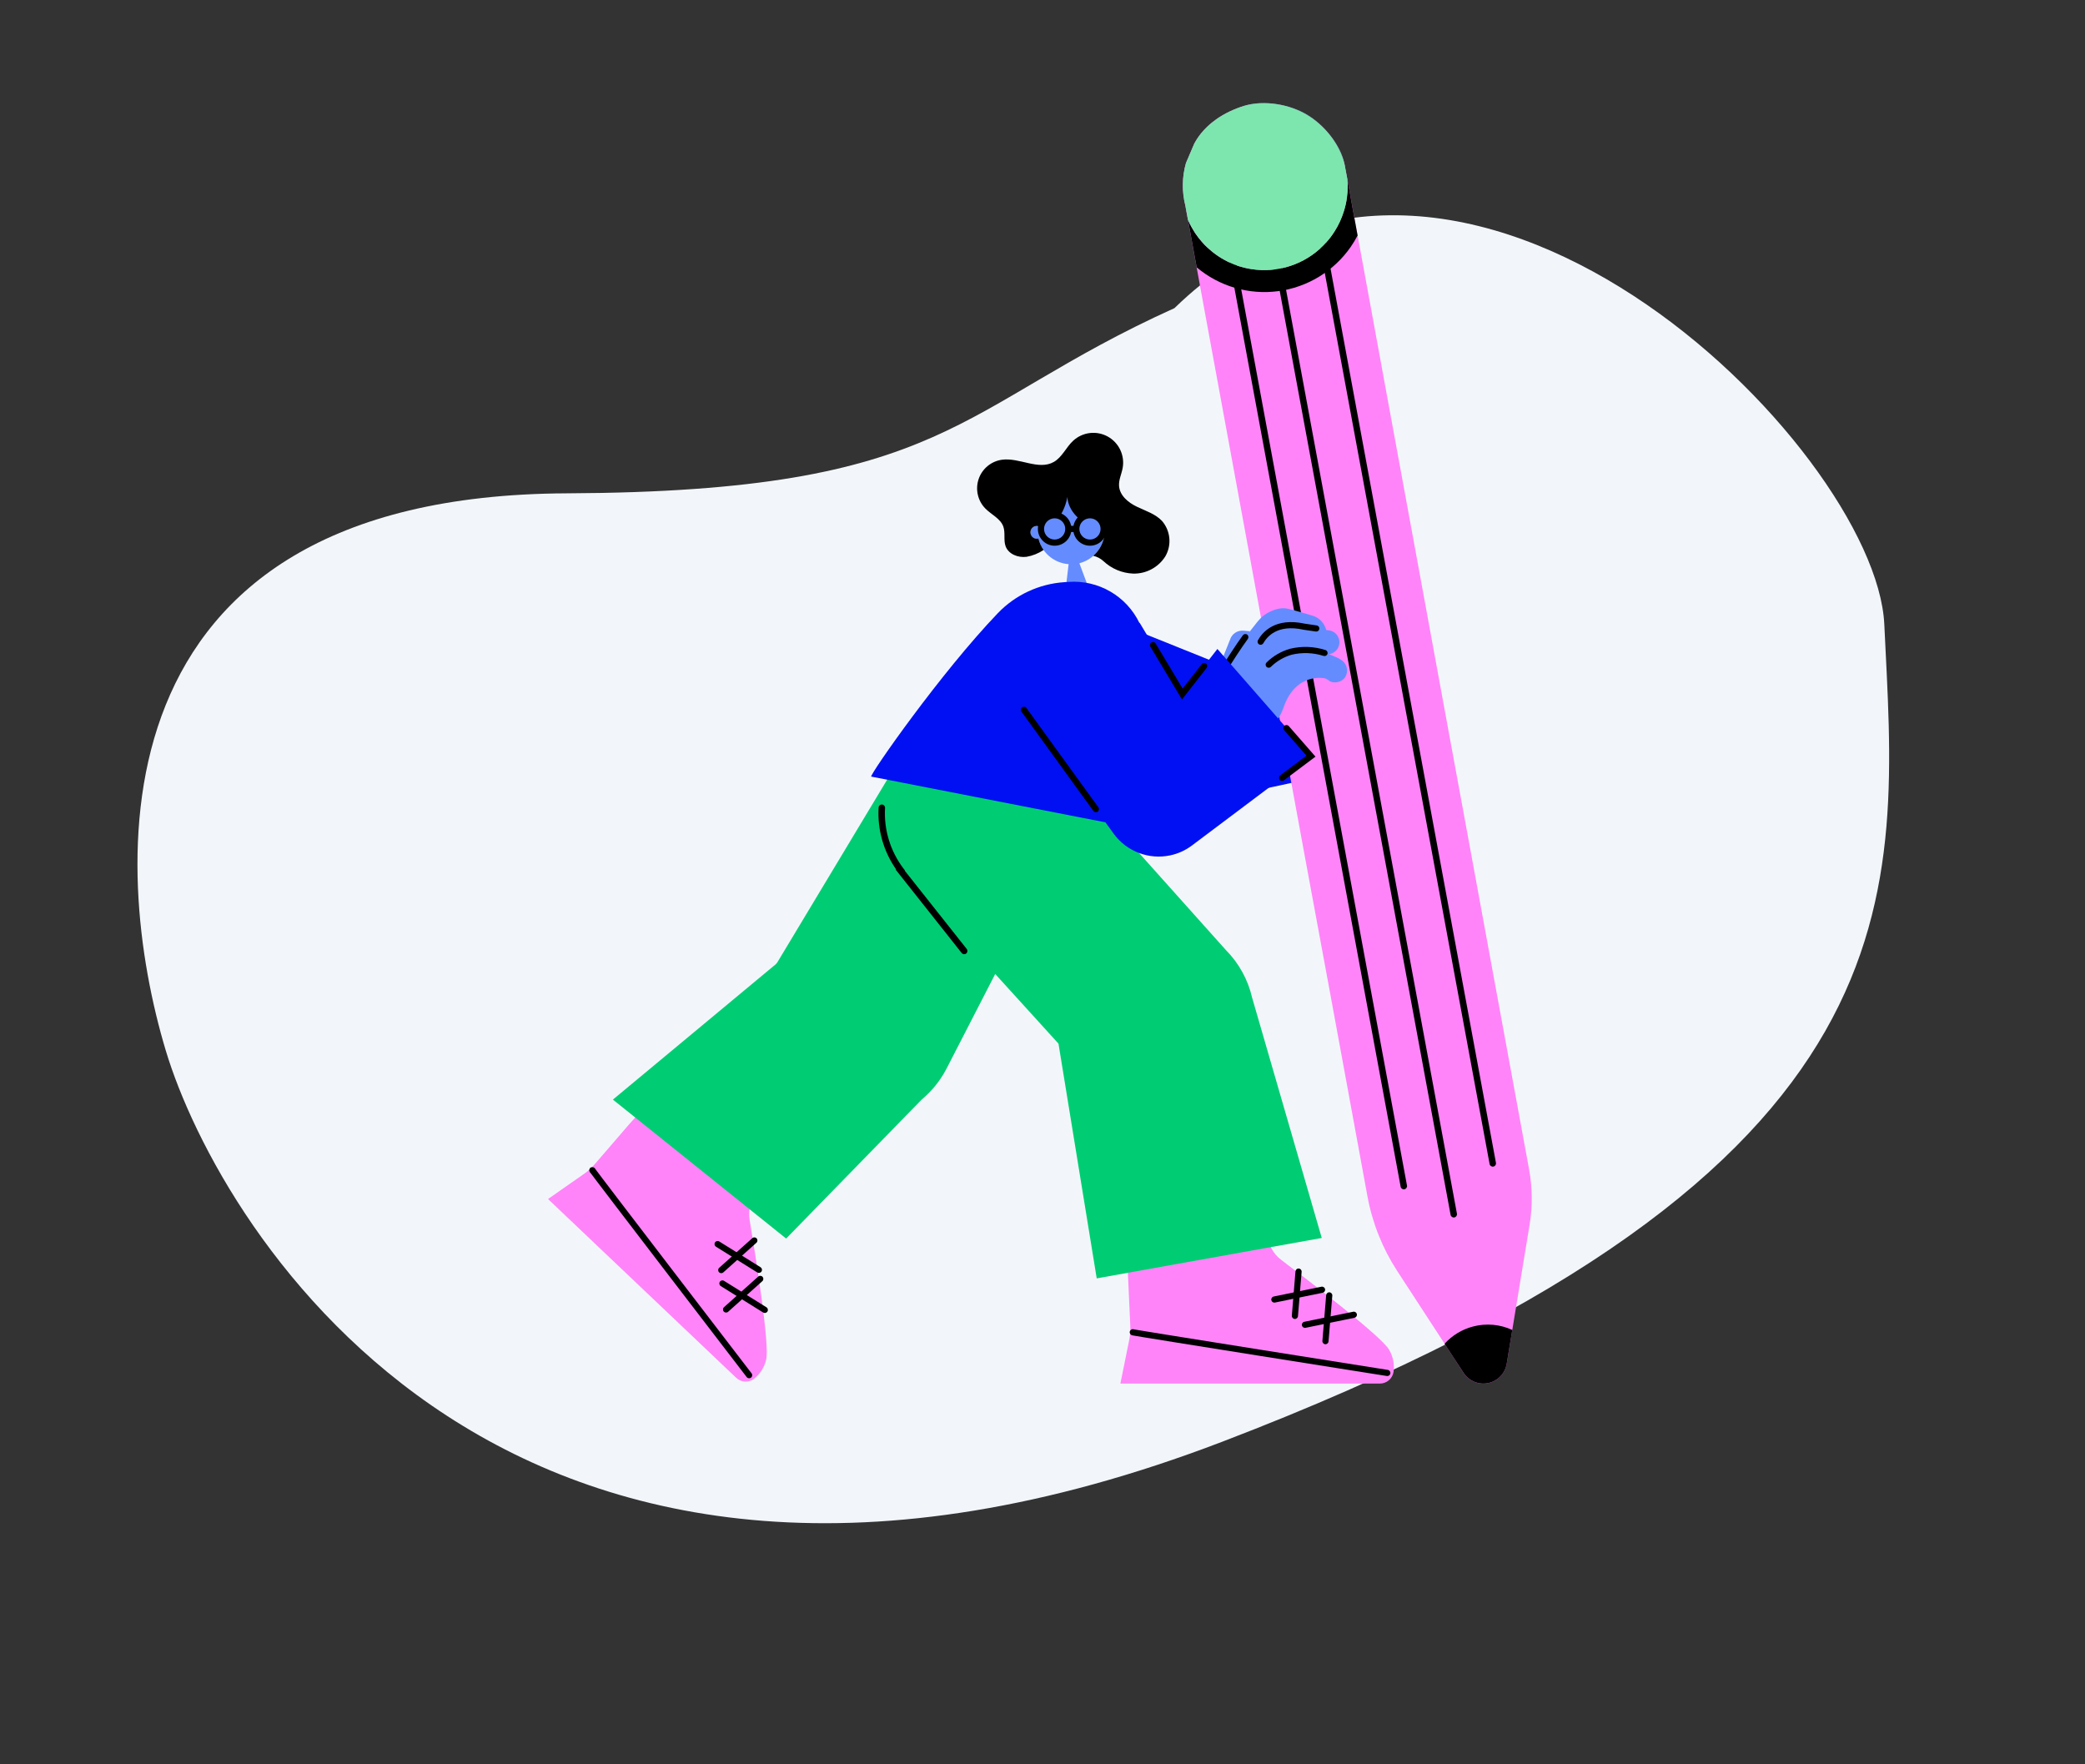 <svg width="273" height="231" viewBox="0 0 273 231" fill="none" xmlns="http://www.w3.org/2000/svg">
<rect x="0" y="0" width="273" height="231" fill="#333333" stroke="none"/>
<path d="M74.194 64.592C124.527 64.373 124.962 53.353 153.778 40.344C191.214 3.968 245.626 58.59 246.721 81.742C248.378 116.75 253.357 153.057 160.049 188.757C66.74 224.456 28.8 161.136 21.703 137.536C14.605 113.937 11.278 64.866 74.194 64.592Z" fill="#F2F6FA"/>
<g clip-path="url(#clip0)">
<path d="M76.655 153.565C77.119 153.214 77.544 152.814 77.922 152.372L82.363 147.219C82.822 146.686 83.299 146.172 83.795 145.679L85.464 144.012C85.58 143.895 85.726 143.813 85.886 143.776C86.046 143.738 86.214 143.745 86.37 143.798C86.526 143.85 86.664 143.945 86.769 144.072C86.874 144.199 86.941 144.352 86.964 144.515V146.504C86.966 147.175 87.114 147.837 87.399 148.444C87.683 149.052 88.097 149.589 88.612 150.02L94.404 154.864C94.373 154.618 94.409 154.369 94.508 154.142C94.608 153.915 94.767 153.719 94.968 153.576C95.17 153.432 95.406 153.346 95.653 153.326C95.9 153.306 96.147 153.354 96.368 153.464L98.819 154.686C98.942 154.749 99.05 154.838 99.135 154.948C99.219 155.058 99.278 155.185 99.307 155.32C99.336 155.456 99.335 155.596 99.303 155.731C99.271 155.865 99.21 155.991 99.123 156.099C98.712 156.601 98.414 157.185 98.247 157.812C98.08 158.439 98.049 159.094 98.156 159.734C98.95 164.506 100.809 176.196 100.315 178.015C100.086 179.005 99.531 179.889 98.739 180.524C98.394 180.784 97.968 180.913 97.537 180.887C97.105 180.862 96.698 180.684 96.385 180.385L71.758 156.988L76.655 153.565Z" fill="#FF84F9"/>
<path fill-rule="evenodd" clip-rule="evenodd" d="M77.372 152.867C77.565 152.756 77.812 152.823 77.922 153.017C77.919 153.011 77.92 153.012 77.929 153.025C77.937 153.036 77.952 153.058 77.978 153.093C78.022 153.153 78.084 153.238 78.165 153.345C78.325 153.561 78.555 153.865 78.843 154.246C79.42 155.007 80.231 156.073 81.198 157.34C83.132 159.875 85.689 163.217 88.239 166.545C90.789 169.874 93.331 173.19 95.236 175.673C96.188 176.915 96.981 177.949 97.536 178.672L98.408 179.808C98.408 179.808 98.408 179.808 98.124 180.027L98.408 179.808C98.544 179.985 98.511 180.238 98.334 180.374C98.157 180.51 97.904 180.477 97.768 180.3L98.053 180.082C97.768 180.3 97.769 180.301 97.768 180.3L97.767 180.299L96.897 179.164C96.341 178.441 95.548 177.407 94.596 176.165C92.691 173.682 90.149 170.366 87.599 167.037C85.049 163.709 82.492 160.367 80.557 157.831C79.59 156.563 78.778 155.497 78.2 154.734C77.911 154.353 77.681 154.047 77.518 153.829C77.437 153.721 77.373 153.633 77.326 153.569C77.288 153.517 77.243 153.456 77.222 153.418C77.111 153.224 77.178 152.977 77.372 152.867Z" fill="black"/>
<path fill-rule="evenodd" clip-rule="evenodd" d="M77.422 152.843C77.215 152.926 77.115 153.161 77.198 153.368C77.28 153.575 77.515 153.676 77.722 153.593" fill="black"/>
<path fill-rule="evenodd" clip-rule="evenodd" d="M99.847 167.173C99.995 167.339 99.981 167.595 99.815 167.743L95.336 171.75C95.17 171.899 94.915 171.884 94.767 171.718C94.618 171.552 94.633 171.296 94.799 171.147L99.277 167.141C99.443 166.992 99.698 167.007 99.847 167.173Z" fill="black"/>
<path fill-rule="evenodd" clip-rule="evenodd" d="M94.248 167.829C94.365 167.64 94.614 167.582 94.803 167.7L100.355 171.161C100.544 171.279 100.602 171.528 100.484 171.717C100.366 171.907 100.118 171.965 99.928 171.847L94.377 168.386C94.188 168.268 94.13 168.019 94.248 167.829Z" fill="black"/>
<path fill-rule="evenodd" clip-rule="evenodd" d="M99.074 162.143C99.222 162.309 99.208 162.564 99.042 162.713L94.707 166.593C94.541 166.742 94.286 166.727 94.137 166.561C93.989 166.394 94.003 166.139 94.169 165.99L98.504 162.111C98.67 161.962 98.925 161.976 99.074 162.143Z" fill="black"/>
<path fill-rule="evenodd" clip-rule="evenodd" d="M93.618 162.672C93.736 162.483 93.985 162.425 94.174 162.543L99.582 165.915C99.771 166.033 99.829 166.282 99.711 166.471C99.593 166.661 99.344 166.719 99.155 166.601L93.747 163.229C93.558 163.111 93.5 162.861 93.618 162.672Z" fill="black"/>
<path d="M147.883 175.299C147.981 174.722 148.018 174.136 147.993 173.551L147.685 166.782C147.655 166.084 147.647 165.382 147.685 164.667L147.748 162.306C147.752 162.142 147.802 161.982 147.892 161.844C147.982 161.707 148.109 161.597 148.258 161.528C148.406 161.459 148.572 161.432 148.734 161.451C148.897 161.471 149.052 161.535 149.18 161.637L150.553 163.08C151.015 163.566 151.577 163.945 152.2 164.19C152.824 164.435 153.493 164.54 154.161 164.497L161.682 164.002C161.491 163.845 161.346 163.639 161.263 163.405C161.179 163.172 161.161 162.92 161.209 162.677C161.257 162.434 161.37 162.209 161.536 162.025C161.702 161.841 161.914 161.706 162.151 161.633L164.766 160.833C164.899 160.793 165.039 160.783 165.176 160.804C165.313 160.825 165.443 160.877 165.557 160.955C165.672 161.034 165.767 161.137 165.836 161.257C165.906 161.377 165.947 161.512 165.957 161.65C166.005 162.296 166.19 162.925 166.499 163.494C166.809 164.063 167.236 164.56 167.753 164.95C171.61 167.869 180.99 175.066 181.885 176.725C182.4 177.6 182.604 178.625 182.464 179.631C182.393 180.058 182.172 180.445 181.842 180.723C181.511 181.002 181.092 181.153 180.66 181.15H146.7L147.883 175.299Z" fill="#FF84F9"/>
<path fill-rule="evenodd" clip-rule="evenodd" d="M147.935 174.319C147.997 174.105 148.221 173.981 148.435 174.043C148.429 174.042 148.431 174.042 148.445 174.045C148.46 174.048 148.486 174.053 148.53 174.061C148.603 174.074 148.707 174.092 148.839 174.115C149.103 174.16 149.479 174.222 149.95 174.299C150.891 174.454 152.212 174.667 153.784 174.92C156.93 175.426 161.081 176.087 165.218 176.745C169.356 177.403 173.479 178.056 176.568 178.545C178.113 178.79 179.399 178.993 180.298 179.136L181.711 179.359C181.712 179.359 181.712 179.359 181.649 179.758C181.586 180.157 181.586 180.157 181.586 180.157L180.172 179.934C179.273 179.791 177.987 179.588 176.442 179.343C173.353 178.854 169.23 178.201 165.092 177.543C160.954 176.885 156.802 176.224 153.657 175.718C152.084 175.465 150.762 175.251 149.819 175.097C149.348 175.019 148.97 174.957 148.704 174.911C148.57 174.889 148.464 174.87 148.386 174.856C148.322 174.844 148.25 174.831 148.21 174.82C147.996 174.757 147.873 174.533 147.935 174.319ZM182.047 179.821C182.013 180.042 181.806 180.192 181.586 180.157L181.649 179.758L181.711 179.359C181.931 179.394 182.082 179.601 182.047 179.821Z" fill="black"/>
<path fill-rule="evenodd" clip-rule="evenodd" d="M174.078 169.202C174.3 169.22 174.465 169.415 174.446 169.638L173.952 175.628C173.934 175.851 173.739 176.016 173.517 175.998C173.295 175.979 173.13 175.784 173.148 175.562L173.642 169.571C173.661 169.349 173.855 169.183 174.078 169.202Z" fill="black"/>
<path fill-rule="evenodd" clip-rule="evenodd" d="M177.663 172.057C177.708 172.276 177.567 172.489 177.349 172.534L170.944 173.85C170.725 173.895 170.512 173.754 170.467 173.536C170.423 173.317 170.563 173.103 170.781 173.059L177.186 171.743C177.405 171.698 177.618 171.839 177.663 172.057Z" fill="black"/>
<path fill-rule="evenodd" clip-rule="evenodd" d="M170.06 166.083C170.282 166.102 170.447 166.297 170.429 166.519L169.951 172.32C169.933 172.542 169.738 172.708 169.516 172.689C169.294 172.671 169.129 172.476 169.147 172.253L169.624 166.453C169.643 166.231 169.837 166.065 170.06 166.083Z" fill="black"/>
<path fill-rule="evenodd" clip-rule="evenodd" d="M173.497 168.782C173.542 169.001 173.401 169.215 173.183 169.259L166.939 170.541C166.72 170.586 166.507 170.445 166.462 170.227C166.418 170.008 166.558 169.795 166.777 169.75L173.021 168.468C173.239 168.423 173.453 168.564 173.497 168.782Z" fill="black"/>
<path d="M177.204 100.763L169.57 82.761L159.354 86.801L148.103 82.278L144.841 84.961L150.291 98.986C151.066 101.017 152.567 102.686 154.504 103.668C156.44 104.649 158.673 104.873 160.765 104.296L177.204 100.763Z" fill="#0010F3"/>
<path d="M155.209 26.985L155.873 30.59L157.672 40.41L160.343 54.934L163.6 72.658L167.183 92.162L170.782 111.764L174.162 130.041L177.002 145.488L179.042 156.603C179.679 160.081 180.995 163.4 182.916 166.368C185.358 170.116 188.869 175.515 191.641 179.758C191.983 180.279 192.474 180.684 193.05 180.921C193.625 181.157 194.258 181.215 194.867 181.086C195.476 180.958 196.032 180.648 196.462 180.199C196.893 179.749 197.178 179.18 197.281 178.565L200.281 160.334C200.675 157.94 200.652 155.495 200.213 153.108L198.409 143.288L195.739 128.763L192.486 111.04L188.899 91.536L185.299 71.909L181.94 53.631L179.114 38.197L177.073 27.083C176.752 25.327 176.452 23.562 176.106 21.811C176.106 21.735 176.076 21.659 176.064 21.582C175.586 18.98 173.317 16.302 171.104 14.995C168.89 13.688 165.51 13.057 162.945 13.848C160.279 14.669 157.715 16.277 156.367 18.815L155.281 21.354C154.761 23.194 154.741 25.139 155.222 26.989L155.209 26.985Z" fill="#FF84F9"/>
<path d="M192.892 173.674C191.449 174.047 190.147 174.834 189.144 175.938L191.637 179.745C191.978 180.267 192.468 180.674 193.043 180.912C193.618 181.151 194.252 181.21 194.861 181.083C195.47 180.955 196.027 180.647 196.459 180.198C196.891 179.749 197.177 179.18 197.281 178.565L198.012 174.131C196.409 173.39 194.6 173.229 192.892 173.674Z" fill="black"/>
<path fill-rule="evenodd" clip-rule="evenodd" d="M164.871 21.23C165.1 21.187 165.321 21.339 165.363 21.569L190.764 158.903C190.806 159.133 190.655 159.354 190.425 159.396C190.196 159.439 189.975 159.287 189.933 159.057L164.533 21.723C164.49 21.493 164.642 21.272 164.871 21.23Z" fill="black"/>
<path fill-rule="evenodd" clip-rule="evenodd" d="M159.277 22.677C159.507 22.634 159.727 22.786 159.77 23.015L184.224 155.218C184.266 155.448 184.115 155.669 183.885 155.711C183.656 155.754 183.435 155.602 183.393 155.372L158.939 23.17C158.896 22.94 159.048 22.719 159.277 22.677Z" fill="black"/>
<path fill-rule="evenodd" clip-rule="evenodd" d="M170.917 19.66C171.146 19.617 171.367 19.769 171.409 19.999L195.872 152.248C195.914 152.478 195.763 152.699 195.533 152.741C195.304 152.784 195.083 152.632 195.041 152.402L170.578 20.153C170.536 19.923 170.687 19.703 170.917 19.66Z" fill="black"/>
<path d="M156.866 17.977L156.946 17.863L156.866 17.977Z" fill="#00CD73"/>
<path d="M176.448 24.404C176.449 24.888 176.418 25.372 176.355 25.851C176.27 26.483 176.129 27.106 175.933 27.713C175.65 28.617 175.249 29.481 174.741 30.281C174.576 30.547 174.395 30.806 174.205 31.059C174.108 31.182 174.01 31.309 173.909 31.427C173.71 31.673 173.486 31.906 173.275 32.13C172.063 33.355 170.579 34.275 168.943 34.814C167.308 35.354 165.568 35.498 163.866 35.235C163.549 35.189 163.237 35.125 162.928 35.049C162.467 34.938 162.014 34.797 161.572 34.626L161.15 34.444C160.868 34.317 160.586 34.176 160.305 34.021C160.03 33.869 159.76 33.704 159.498 33.53C159.236 33.357 158.978 33.166 158.733 32.968C158.488 32.769 158.247 32.544 158.019 32.346C157.791 32.147 157.571 31.897 157.36 31.656C157.042 31.295 156.749 30.913 156.481 30.514C156.392 30.378 156.304 30.243 156.223 30.091C156.054 29.811 155.898 29.528 155.754 29.244C155.683 29.096 155.615 28.948 155.547 28.796C155.657 29.397 155.767 29.997 155.881 30.594C156.146 32.066 156.415 33.536 156.688 35.003C158.154 36.237 159.86 37.152 161.699 37.688C163.538 38.225 165.468 38.372 167.366 38.12C169.265 37.867 171.09 37.221 172.725 36.222C174.36 35.224 175.769 33.895 176.862 32.32C177.191 31.843 177.49 31.346 177.758 30.831L177.069 27.087C176.845 25.868 176.647 24.65 176.406 23.431C176.431 23.753 176.444 24.1 176.448 24.404Z" fill="black"/>
<path d="M156.671 18.274L156.595 18.397L156.671 18.274Z" fill="#00CD73"/>
<path d="M162.933 13.848L163.042 13.819C165.757 13.178 168.612 13.604 171.023 15.008C173.433 16.412 175.214 18.687 176 21.366C175.443 18.828 173.246 16.264 171.091 14.995C168.814 13.653 165.497 13.057 162.933 13.848Z" fill="#00CD73"/>
<path d="M158.344 16.328L158.29 16.378L158.344 16.328Z" fill="#00CD73"/>
<path d="M157.989 16.666L157.93 16.721L157.989 16.666Z" fill="#00CD73"/>
<path d="M176.397 23.422C176.299 22.884 176.197 22.346 176.093 21.811C176.2 22.349 176.302 22.887 176.397 23.422Z" fill="#00CD73"/>
<path d="M158.775 15.972L158.695 16.036L158.775 15.972Z" fill="#00CD73"/>
<path d="M157.605 17.051L157.538 17.127L157.605 17.051Z" fill="#00CD73"/>
<path d="M161.94 14.191C161.775 14.255 161.614 14.322 161.45 14.394C160.802 14.672 160.178 15.005 159.586 15.388C159.438 15.486 159.291 15.583 159.164 15.689C158.446 16.197 157.801 16.8 157.246 17.483C156.912 17.899 156.618 18.345 156.367 18.815L155.281 21.354C154.761 23.194 154.741 25.139 155.222 26.989L155.552 28.796C155.619 28.948 155.687 29.096 155.759 29.244C155.902 29.541 156.059 29.824 156.228 30.091C156.308 30.23 156.397 30.366 156.485 30.514C156.753 30.913 157.047 31.295 157.364 31.656C157.575 31.897 157.787 32.126 158.023 32.346C158.26 32.566 158.492 32.769 158.737 32.968C158.982 33.167 159.24 33.353 159.502 33.53C159.764 33.708 160.034 33.869 160.309 34.021C160.583 34.173 160.871 34.313 161.154 34.444L161.576 34.626C162.019 34.797 162.472 34.938 162.932 35.049C163.241 35.126 163.554 35.189 163.87 35.236C165.573 35.501 167.314 35.359 168.951 34.82C170.588 34.282 172.074 33.363 173.288 32.139C173.507 31.914 173.71 31.681 173.922 31.436C174.023 31.318 174.12 31.191 174.217 31.068C174.407 30.814 174.589 30.556 174.754 30.29C175.262 29.489 175.662 28.626 175.945 27.721C176.141 27.115 176.283 26.492 176.368 25.86C176.431 25.38 176.462 24.897 176.461 24.413C176.461 24.087 176.461 23.761 176.41 23.431C176.311 22.893 176.21 22.355 176.106 21.819C176.106 21.743 176.076 21.667 176.064 21.591C176.051 21.515 176.03 21.447 176.013 21.375C175.229 18.695 173.449 16.419 171.039 15.013C168.63 13.607 165.774 13.18 163.059 13.819L162.949 13.848C162.599 13.946 162.269 14.064 161.94 14.191Z" fill="#7DE6AF"/>
<path d="M134.93 69.509C134.98 69.307 135.105 69.131 135.28 69.018C135.455 68.905 135.667 68.863 135.872 68.9C135.895 68.722 135.929 68.545 135.973 68.371C136.167 67.619 136.557 66.931 137.102 66.377C137.648 65.824 138.33 65.425 139.079 65.221C139.828 65.016 140.618 65.014 141.368 65.214C142.118 65.414 142.802 65.809 143.351 66.36C143.899 66.91 144.293 67.596 144.491 68.347C144.69 69.099 144.686 69.89 144.481 70.639C144.276 71.389 143.877 72.072 143.323 72.617C142.77 73.162 142.082 73.551 141.33 73.745L142.67 77.341L139.45 77.832C139.45 77.832 139.746 75.293 139.919 73.863C139.655 73.845 139.394 73.803 139.138 73.736C138.366 73.538 137.663 73.133 137.103 72.565C136.543 71.997 136.148 71.287 135.96 70.512C135.822 70.55 135.676 70.55 135.538 70.512C135.327 70.456 135.145 70.32 135.032 70.133C134.919 69.947 134.882 69.723 134.93 69.509Z" fill="#648CFF"/>
<path d="M131.372 68.947C131.659 69.772 131.372 70.716 131.672 71.532C132.061 72.565 133.311 73.043 134.401 72.903C135.204 72.764 135.968 72.459 136.645 72.006C136.326 71.555 136.095 71.046 135.965 70.508C135.826 70.546 135.68 70.546 135.542 70.508C135.331 70.45 135.15 70.311 135.039 70.122C134.928 69.932 134.895 69.707 134.946 69.493C134.997 69.291 135.122 69.115 135.297 69.002C135.472 68.889 135.684 68.846 135.889 68.884C135.911 68.88 135.934 68.88 135.956 68.884C136.07 68.912 136.176 68.964 136.267 69.037C136.358 69.11 136.432 69.202 136.484 69.307C137.443 69.028 139.146 68.105 139.763 65.076C139.763 65.533 140.033 68.33 144.643 69.565C144.633 69.902 144.587 70.237 144.503 70.564C144.284 71.42 143.812 72.19 143.147 72.772C143.646 72.882 144.107 73.123 144.482 73.47C145.537 74.461 146.912 75.039 148.356 75.099C149.195 75.123 150.026 74.928 150.766 74.533C151.507 74.139 152.132 73.558 152.581 72.848C153.002 72.123 153.185 71.284 153.106 70.45C153.026 69.615 152.688 68.826 152.138 68.194C151.267 67.284 150.025 66.9 148.872 66.35C147.718 65.799 146.611 64.881 146.523 63.625C146.468 62.821 146.852 62.064 146.996 61.272C147.142 60.468 147.032 59.638 146.681 58.899C146.331 58.161 145.757 57.551 145.042 57.156C144.327 56.761 143.507 56.601 142.696 56.698C141.885 56.795 141.125 57.145 140.523 57.697C139.594 58.544 139.083 59.851 137.988 60.477C135.982 61.628 133.476 59.872 131.186 60.194C130.495 60.291 129.843 60.578 129.305 61.025C128.767 61.471 128.363 62.057 128.139 62.72C127.914 63.382 127.877 64.094 128.033 64.776C128.188 65.458 128.529 66.083 129.019 66.582C129.809 67.386 130.996 67.889 131.372 68.947Z" fill="black"/>
<path d="M116.868 104.715L104.929 130.193L119.522 137.72L136.789 111.137L116.868 104.715Z" fill="#648CFF"/>
<path d="M163.942 130.608C163.401 128.261 162.218 126.112 160.524 124.402L137.507 98.678L137.372 98.784C137.228 98.606 137.08 98.432 136.949 98.259L136.877 98.178C136.742 98.031 136.603 97.887 136.455 97.755L136.37 97.671C136.214 97.519 136.053 97.37 135.889 97.222L135.855 97.193C135.673 97.032 135.483 96.88 135.289 96.727C135.111 96.596 134.934 96.465 134.752 96.342L134.587 96.232C134.448 96.139 134.304 96.05 134.165 95.962L133.962 95.843C133.818 95.758 133.671 95.678 133.54 95.602L133.349 95.5C133.134 95.395 132.927 95.289 132.699 95.196C129.81 93.942 126.551 93.846 123.594 94.927C120.636 96.009 118.206 98.186 116.805 101.009L101.798 125.971C101.734 126.052 101.675 126.128 101.616 126.212L80.251 143.969L102.934 162.162L120.679 143.969C121.995 142.871 123.084 141.526 123.886 140.009L130.308 127.524L138.593 136.642L143.599 167.375L173.064 162.086L163.942 130.608Z" fill="#00CD73"/>
<path d="M163.659 82.642L162.814 82.571C162.426 82.536 162.037 82.637 161.714 82.857C161.392 83.077 161.155 83.402 161.044 83.776L158.763 89.475L160.926 91.811L163.659 82.642Z" fill="#648CFF"/>
<path d="M173.643 82.486C173.542 82.068 173.338 81.681 173.05 81.361C172.763 81.041 172.4 80.798 171.995 80.654C171.995 80.654 169.27 79.808 168.404 79.664C167.538 79.52 166.397 79.926 165.569 80.51C164.817 81.043 164.234 81.966 163.642 82.676C162.159 84.441 159.147 89.585 158.75 90.046C158.213 90.668 157.66 91.07 158.327 91.498C158.44 91.569 158.558 91.628 158.682 91.675L158.568 92.018L162.024 96.118C162.024 96.118 166.465 97.256 168.066 92.615C169.667 87.973 173.448 88.807 173.448 88.807H173.47L173.74 88.93L173.698 88.9L173.753 88.934C173.804 88.958 173.853 88.99 173.896 89.027L173.934 89.052C174.547 89.594 175.683 89.34 176.11 88.684C176.338 88.342 176.427 87.925 176.358 87.52C176.29 87.114 176.07 86.75 175.743 86.501C175.444 86.28 175.117 86.101 174.771 85.968C174.515 85.848 174.252 85.742 173.985 85.651C174.368 85.606 174.721 85.422 174.977 85.134C175.233 84.846 175.375 84.473 175.375 84.087C175.375 83.701 175.233 83.329 174.977 83.041C174.721 82.752 174.368 82.569 173.985 82.524L173.643 82.486Z" fill="#648CFF"/>
<path fill-rule="evenodd" clip-rule="evenodd" d="M166.917 82.741C166.108 83.17 165.654 83.794 165.412 84.218C165.302 84.412 165.055 84.479 164.862 84.368C164.668 84.258 164.601 84.011 164.711 83.817C164.998 83.314 165.549 82.551 166.539 82.027C167.533 81.5 168.925 81.238 170.846 81.657L172.409 81.887C172.629 81.92 172.781 82.125 172.749 82.346C172.716 82.567 172.511 82.719 172.291 82.687L170.701 82.452L170.687 82.449C168.915 82.06 167.719 82.316 166.917 82.741Z" fill="black"/>
<path fill-rule="evenodd" clip-rule="evenodd" d="M168.918 84.94C170.448 84.572 172.05 84.63 173.55 85.109C173.762 85.177 173.88 85.404 173.812 85.617C173.744 85.829 173.517 85.947 173.305 85.879C171.949 85.446 170.5 85.392 169.115 85.724C168.093 86.02 167.16 86.566 166.401 87.314C166.242 87.47 165.987 87.468 165.831 87.309C165.674 87.15 165.677 86.894 165.835 86.737C166.692 85.894 167.746 85.278 168.901 84.945L168.909 84.942L168.918 84.94Z" fill="black"/>
<path fill-rule="evenodd" clip-rule="evenodd" d="M163.298 83.091C163.478 83.223 163.516 83.476 163.385 83.656C162.486 84.882 161.289 86.741 160.446 88.117C160.329 88.307 160.081 88.367 159.891 88.25C159.701 88.133 159.641 87.885 159.758 87.694C160.605 86.312 161.816 84.431 162.734 83.178C162.866 82.998 163.118 82.959 163.298 83.091Z" fill="black"/>
<path d="M171.653 98.986L159.401 84.969L154.8 90.85L149.223 81.542L149.193 81.568C148.364 79.844 147.037 78.41 145.384 77.451C143.731 76.491 141.829 76.051 139.924 76.186L139.341 76.224C136.049 76.447 132.957 77.887 130.667 80.265C123.184 88.071 113.982 101.258 114.067 101.677L144.74 107.668L145.868 109.225C146.701 110.337 147.834 111.189 149.133 111.679C150.432 112.17 151.843 112.28 153.203 111.996C154.239 111.78 155.216 111.338 156.063 110.702L171.653 98.986Z" fill="#0010F3"/>
<path fill-rule="evenodd" clip-rule="evenodd" d="M150.76 84.111C150.951 83.996 151.199 84.059 151.313 84.25L154.852 90.156L157.351 86.963C157.488 86.787 157.742 86.757 157.917 86.894C158.093 87.032 158.123 87.286 157.986 87.461L154.764 91.579L150.622 84.666C150.507 84.474 150.569 84.226 150.76 84.111Z" fill="black"/>
<path fill-rule="evenodd" clip-rule="evenodd" d="M168.176 95.027C168.344 94.88 168.599 94.897 168.746 95.065L172.243 99.065L168.114 102.165C167.936 102.299 167.683 102.263 167.549 102.085C167.415 101.906 167.451 101.653 167.63 101.519L171.063 98.941L168.139 95.597C167.992 95.429 168.009 95.174 168.176 95.027Z" fill="black"/>
<path fill-rule="evenodd" clip-rule="evenodd" d="M133.827 92.601C134.007 92.47 134.259 92.51 134.39 92.691L143.816 105.701C143.947 105.881 143.907 106.134 143.726 106.265C143.546 106.396 143.294 106.356 143.163 106.175L133.737 93.165C133.606 92.985 133.646 92.732 133.827 92.601Z" fill="black"/>
<path fill-rule="evenodd" clip-rule="evenodd" d="M115.486 105.333C115.719 105.347 115.897 105.547 115.883 105.78C115.718 108.601 116.557 111.39 118.25 113.65L118.499 113.983L118.47 114.006L126.579 124.248C126.724 124.431 126.693 124.698 126.51 124.843C126.327 124.988 126.061 124.957 125.916 124.774L117.278 113.862L117.33 113.821C115.681 111.463 114.871 108.613 115.039 105.731C115.053 105.498 115.253 105.32 115.486 105.333Z" fill="black"/>
<path fill-rule="evenodd" clip-rule="evenodd" d="M139.106 69.252C139.106 69.029 139.287 68.848 139.509 68.848H141.297C141.519 68.848 141.7 69.029 141.7 69.252C141.7 69.475 141.519 69.656 141.297 69.656H139.509C139.287 69.656 139.106 69.475 139.106 69.252Z" fill="black"/>
<path d="M138.09 71.046C139.08 71.046 139.882 70.243 139.882 69.252C139.882 68.261 139.08 67.458 138.09 67.458C137.101 67.458 136.299 68.261 136.299 69.252C136.299 70.243 137.101 71.046 138.09 71.046Z" fill="#648CFF"/>
<path fill-rule="evenodd" clip-rule="evenodd" d="M138.09 67.862C137.323 67.862 136.702 68.484 136.702 69.252C136.702 70.019 137.323 70.641 138.09 70.641C138.856 70.641 139.478 70.019 139.478 69.252C139.478 68.484 138.856 67.862 138.09 67.862ZM135.895 69.252C135.895 68.038 136.878 67.054 138.09 67.054C139.302 67.054 140.285 68.038 140.285 69.252C140.285 70.466 139.302 71.45 138.09 71.45C136.878 71.45 135.895 70.466 135.895 69.252Z" fill="black"/>
<path d="M142.716 71.046C143.706 71.046 144.508 70.243 144.508 69.252C144.508 68.261 143.706 67.458 142.716 67.458C141.727 67.458 140.925 68.261 140.925 69.252C140.925 70.243 141.727 71.046 142.716 71.046Z" fill="#648CFF"/>
<path fill-rule="evenodd" clip-rule="evenodd" d="M142.716 67.862C141.95 67.862 141.328 68.484 141.328 69.252C141.328 70.019 141.95 70.641 142.716 70.641C143.483 70.641 144.104 70.019 144.104 69.252C144.104 68.484 143.483 67.862 142.716 67.862ZM140.521 69.252C140.521 68.038 141.504 67.054 142.716 67.054C143.929 67.054 144.911 68.038 144.911 69.252C144.911 70.466 143.929 71.45 142.716 71.45C141.504 71.45 140.521 70.466 140.521 69.252Z" fill="black"/>
</g>
<defs>
<clipPath id="clip0">
<rect width="130.128" height="167.543" fill="white" transform="translate(71.801 13.523)"/>
</clipPath>
</defs>
</svg>
